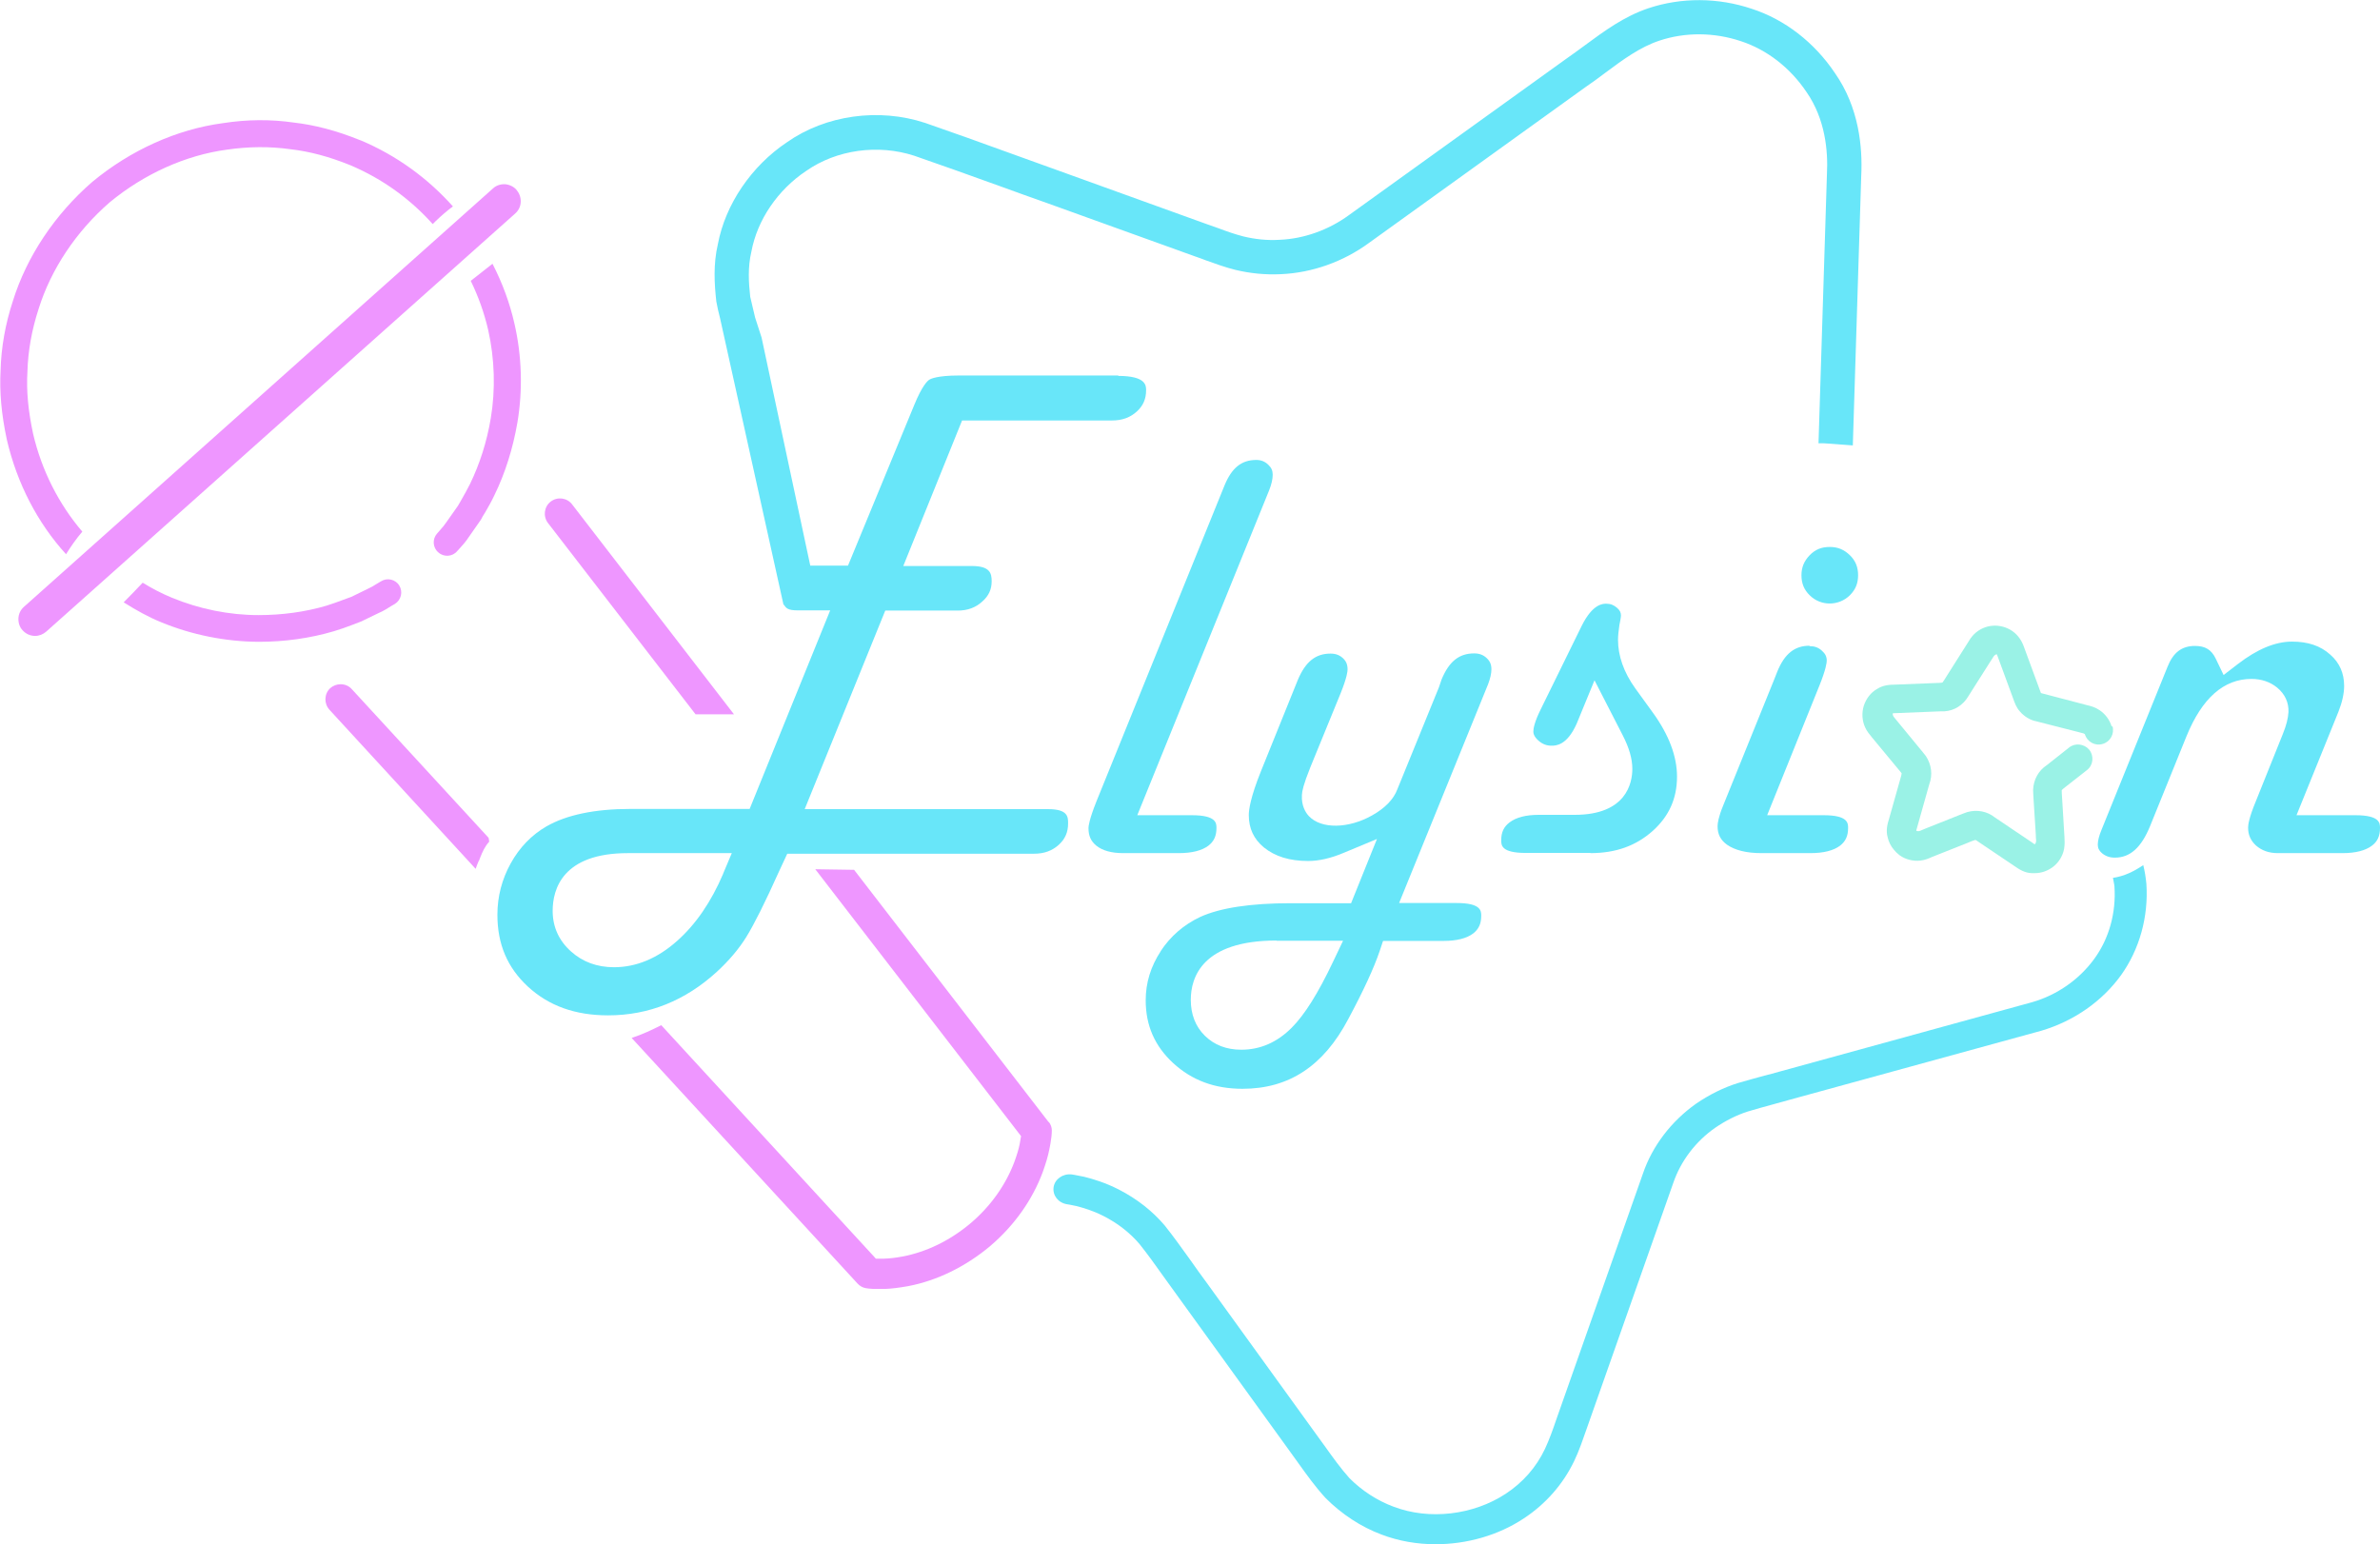 <svg width="245" height="159" viewBox="0 0 245 159" fill="none" xmlns="http://www.w3.org/2000/svg">
<g clip-path="url(#clip0_137_579)">
<path d="M217.381 74.809C217.179 74.122 216.735 73.515 216.13 73.111C215.686 72.808 215.222 72.686 214.879 72.606L210.098 71.352C210.098 71.352 210.037 71.19 209.977 71.028L208.363 66.641C208.121 65.933 207.717 65.367 207.173 64.983C206.567 64.558 205.861 64.376 205.175 64.417C204.429 64.457 203.743 64.781 203.218 65.286C202.916 65.59 202.714 65.913 202.512 66.257L200.414 69.573C200.253 69.835 200.091 70.098 199.97 70.26C199.97 70.26 199.869 70.3 199.688 70.3L195.088 70.483C194.503 70.483 193.817 70.543 193.232 70.927C192.586 71.291 192.102 71.918 191.86 72.666C191.638 73.394 191.678 74.183 192.001 74.89C192.183 75.294 192.445 75.598 192.707 75.921L195.27 79.015C195.451 79.237 195.633 79.439 195.754 79.601C195.754 79.601 195.754 79.702 195.713 79.864L194.463 84.292C194.281 84.858 194.12 85.525 194.321 86.213C194.422 86.678 194.644 87.102 194.947 87.466C195.108 87.668 195.31 87.871 195.552 88.053C196.177 88.497 196.944 88.679 197.69 88.599C198.175 88.538 198.558 88.376 198.861 88.234L202.532 86.779C202.815 86.657 203.117 86.536 203.319 86.475C203.339 86.475 203.42 86.475 203.561 86.597L207.374 89.165C207.858 89.508 208.444 89.872 209.15 89.892C209.251 89.892 209.351 89.892 209.452 89.892C210.098 89.892 210.723 89.69 211.288 89.286C211.893 88.841 212.337 88.154 212.478 87.406C212.559 86.941 212.539 86.536 212.519 86.192L212.277 82.189C212.257 81.886 212.236 81.583 212.236 81.36C212.236 81.36 212.277 81.279 212.438 81.158L214.839 79.278C215.484 78.772 215.585 77.842 215.061 77.175C214.536 76.568 213.608 76.467 213.003 76.953L210.703 78.772C209.836 79.338 209.331 80.268 209.291 81.32C209.291 81.684 209.331 82.048 209.351 82.513L209.573 85.99C209.573 86.132 209.573 86.273 209.593 86.415C209.614 86.556 209.614 86.759 209.472 86.92C209.452 86.92 209.372 86.88 209.129 86.698L205.377 84.171C204.57 83.524 203.541 83.321 202.512 83.604C202.169 83.726 201.846 83.847 201.503 83.989L198.155 85.323C198.033 85.364 197.892 85.424 197.771 85.485C197.65 85.545 197.448 85.626 197.267 85.525C197.267 85.505 197.267 85.424 197.368 85.121L198.598 80.754C198.962 79.783 198.84 78.732 198.255 77.842C198.033 77.559 197.812 77.276 197.569 76.993L195.29 74.223C195.209 74.122 195.108 74.001 195.007 73.879C194.927 73.778 194.806 73.637 194.846 73.434C194.866 73.434 194.967 73.414 195.249 73.414L199.768 73.232C200.818 73.293 201.766 72.848 202.411 71.999C202.613 71.716 202.774 71.433 202.996 71.089L204.933 68.036C205.014 67.935 205.074 67.814 205.155 67.692C205.236 67.551 205.337 67.409 205.538 67.349C205.538 67.349 205.579 67.389 205.639 67.571L207.193 71.797L207.273 72.019C207.394 72.343 207.556 72.828 207.919 73.232C208.363 73.758 208.988 74.142 209.634 74.263L213.911 75.355C214.032 75.396 214.153 75.416 214.294 75.456C214.375 75.456 214.536 75.517 214.617 75.578C214.839 76.366 215.666 76.831 216.453 76.588C217.24 76.366 217.684 75.537 217.462 74.749L217.381 74.809Z" fill="#9AF2E6"/>
<path d="M188.875 7.501C186.756 4.347 183.71 2.002 180.341 0.91C176.871 -0.263 173.078 -0.283 169.689 0.849C167.167 1.698 165.149 3.195 163.172 4.65C162.506 5.136 161.861 5.621 161.155 6.106L138.842 22.16C136.764 23.676 134.222 24.586 131.72 24.687C130.429 24.768 129.178 24.626 128.008 24.343C127.14 24.121 126.273 23.818 125.365 23.474C124.982 23.332 124.578 23.191 124.215 23.07L109.145 17.631C107.41 17.004 105.715 16.397 104.04 15.791C101.034 14.699 98.109 13.648 95.244 12.657C90.463 11.08 84.996 11.848 81.021 14.638C77.35 17.085 74.666 21.048 73.9 25.132C73.415 27.194 73.537 29.216 73.738 31.036C73.839 31.622 73.98 32.188 74.122 32.754L80.658 62.274C80.799 62.193 80.941 62.112 81.082 62.051C81.405 61.93 81.748 61.889 82.091 61.849C82.454 61.809 82.797 61.768 83.16 61.768C83.261 61.768 83.341 61.809 83.422 61.829C83.462 61.809 83.503 61.768 83.543 61.748C83.704 61.627 84.632 60.191 84.794 60.09C84.794 60.09 84.068 61.425 84.088 61.404L78.399 34.756L77.733 32.694L77.551 31.925C77.43 31.42 77.309 30.935 77.228 30.55C77.067 29.095 76.966 27.518 77.35 25.9C77.955 22.645 80.053 19.552 82.998 17.59C86.126 15.407 90.382 14.82 94.115 16.033C96.939 17.004 99.844 18.055 102.83 19.127C104.504 19.733 106.219 20.36 107.954 20.967L123.045 26.406C123.408 26.527 123.791 26.669 124.155 26.81C125.123 27.154 126.111 27.518 127.161 27.78C128.674 28.145 130.247 28.306 131.881 28.225C135.069 28.084 138.277 26.951 140.92 25.011L163.172 8.997C163.878 8.512 164.584 8.007 165.27 7.481C167.086 6.126 168.821 4.852 170.818 4.185C173.481 3.296 176.467 3.316 179.231 4.246C181.874 5.115 184.275 6.955 185.969 9.483C187.906 12.273 188.189 15.568 188.068 17.894L187.2 45.634C187.583 45.634 187.967 45.634 188.33 45.674C189.137 45.735 189.924 45.795 190.731 45.856L191.598 18.076C191.739 15.225 191.396 11.08 188.875 7.501Z" fill="#68E6F9"/>
<path d="M217.522 90.438C217.563 90.721 217.644 91.004 217.664 91.267C217.845 93.956 217.119 96.605 215.606 98.688C214.073 100.811 211.793 102.428 209.19 103.176L183.145 110.334C182.641 110.475 182.136 110.617 181.632 110.738C180.724 110.981 179.796 111.243 178.888 111.506C177.415 111.971 175.983 112.679 174.591 113.629C172.049 115.429 170.092 117.976 169.124 120.827L160.207 146.141C159.843 147.213 159.48 148.223 159.036 149.174C158.149 151.054 156.757 152.631 155.001 153.784C151.653 155.987 147.133 156.513 143.462 155.118C141.767 154.491 140.193 153.46 138.922 152.186C138.014 151.175 137.208 150.043 136.441 148.972C136.138 148.547 135.836 148.122 135.533 147.718L124.195 132.028C123.63 131.26 123.085 130.512 122.581 129.784C121.653 128.49 120.785 127.277 119.898 126.165C118.627 124.669 117.053 123.435 115.177 122.465C113.744 121.737 112.554 121.393 111.606 121.151C110.759 120.969 110.315 120.908 110.315 120.908C109.407 120.807 108.58 121.393 108.459 122.222C108.338 123.071 108.943 123.84 109.851 123.981C109.891 123.981 110.234 124.042 110.799 124.163C111.566 124.365 112.494 124.628 113.603 125.194C115.076 125.942 116.327 126.933 117.295 128.065C118.102 129.076 118.95 130.249 119.837 131.503C120.362 132.23 120.906 132.999 121.471 133.767L132.809 149.457C133.112 149.861 133.395 150.266 133.697 150.69C134.524 151.843 135.372 153.035 136.461 154.228C138.115 155.886 140.113 157.201 142.231 157.989C143.986 158.656 145.883 158.98 147.779 158.98C150.987 158.98 154.235 158.07 156.878 156.311C159.117 154.835 160.892 152.813 162.042 150.427C162.567 149.335 162.95 148.183 163.334 147.091L172.251 121.777C173.017 119.533 174.551 117.511 176.548 116.116C177.637 115.368 178.767 114.802 179.897 114.438C180.764 114.175 181.652 113.933 182.54 113.69C183.044 113.548 183.569 113.407 184.073 113.265L210.159 106.108C213.488 105.117 216.393 103.095 218.35 100.386C220.246 97.717 221.174 94.401 220.952 91.004C220.892 90.358 220.791 89.71 220.629 89.064C219.681 89.71 218.652 90.216 217.502 90.378L217.522 90.438Z" fill="#68E6F9"/>
<path d="M41.116 60.292C40.713 59.645 39.865 59.443 39.22 59.847L38.675 60.171C38.493 60.292 38.231 60.454 37.868 60.616L36.173 61.445C35.891 61.546 35.608 61.647 35.286 61.768C34.781 61.95 34.216 62.172 33.611 62.354C31.412 63.001 29.052 63.325 26.611 63.325C23.584 63.325 20.498 62.698 17.673 61.525C16.644 61.101 15.636 60.575 14.687 59.989C14.627 60.07 12.831 61.93 12.73 62.011C13.981 62.799 15.273 63.527 16.624 64.073C19.771 65.367 23.221 66.054 26.611 66.075C29.314 66.075 31.916 65.711 34.378 64.983C35.064 64.781 35.669 64.558 36.254 64.336C36.536 64.235 36.799 64.134 37.202 63.972L38.998 63.102C39.482 62.9 39.845 62.658 40.269 62.395L40.652 62.172C41.298 61.768 41.499 60.919 41.096 60.272L41.116 60.292Z" fill="#EE96FF"/>
<path d="M37.081 14.436C34.639 13.445 32.38 12.859 30.241 12.617C27.881 12.273 25.42 12.293 22.958 12.677C18.217 13.304 13.456 15.447 9.502 18.723C5.649 22.059 2.743 26.426 1.331 30.975C0.544 33.361 0.121 35.787 0.06 38.133C-0.061 40.316 0.141 42.641 0.706 45.27C1.755 49.779 3.873 53.843 6.798 57.057C7.303 56.248 7.848 55.46 8.473 54.732C6.072 51.922 4.297 48.464 3.409 44.663C2.905 42.318 2.703 40.235 2.824 38.254C2.885 36.131 3.268 33.968 3.974 31.804C5.245 27.72 7.848 23.818 11.297 20.825C14.848 17.894 19.125 15.973 23.362 15.407C25.581 15.083 27.78 15.063 29.919 15.366C31.855 15.589 33.853 16.114 36.052 17.004C39.401 18.419 42.265 20.522 44.545 23.07C44.646 22.968 44.747 22.867 44.848 22.766C45.413 22.22 45.998 21.715 46.623 21.25C44.061 18.379 40.853 16.013 37.101 14.436H37.081Z" fill="#EE96FF"/>
<path d="M48.459 28.913C49.246 30.53 49.851 32.229 50.254 33.968C50.92 36.94 51.021 40.094 50.517 43.086C50.113 45.492 49.387 47.757 48.378 49.839C48.096 50.405 47.793 50.931 47.531 51.396C47.37 51.679 47.208 51.942 47.148 52.063L45.937 53.782C45.735 54.085 45.534 54.307 45.392 54.469L45.271 54.611L44.989 54.934C44.484 55.501 44.545 56.39 45.13 56.875C45.695 57.381 46.583 57.32 47.067 56.734L47.47 56.289C47.692 56.046 47.975 55.723 48.237 55.319L49.508 53.499C49.629 53.256 49.77 53.014 49.932 52.771C50.234 52.245 50.577 51.659 50.88 51.012C52.01 48.707 52.796 46.18 53.261 43.511C53.825 40.175 53.724 36.636 52.958 33.321C52.474 31.177 51.707 29.115 50.698 27.154" fill="#EE96FF"/>
<path d="M53.18 19.552C52.878 19.208 52.454 19.006 51.99 18.965C51.546 18.945 51.082 19.087 50.759 19.39L2.461 62.476C2.118 62.779 1.917 63.204 1.896 63.649C1.876 64.114 2.017 64.558 2.32 64.882C2.643 65.246 3.107 65.468 3.611 65.468C4.035 65.468 4.438 65.307 4.761 65.023L53.039 21.978C53.382 21.675 53.584 21.25 53.604 20.805C53.624 20.36 53.483 19.916 53.18 19.572V19.552Z" fill="#EE96FF"/>
<path d="M49.307 88.618C49.347 88.517 49.388 88.396 49.428 88.295C49.65 87.729 49.932 87.102 50.356 86.657C50.356 86.516 50.316 86.394 50.295 86.253L36.214 70.947C35.911 70.604 35.487 70.442 35.064 70.442C34.68 70.442 34.297 70.583 33.994 70.846C33.369 71.433 33.329 72.423 33.914 73.07L48.964 89.448C49.065 89.164 49.166 88.881 49.287 88.618H49.307Z" fill="#EE96FF"/>
<path d="M107.954 115.53L87.921 89.549C86.589 89.528 85.258 89.508 83.926 89.488L105.109 116.965L105.069 117.188C105.029 117.39 105.008 117.572 104.968 117.774C104.867 118.3 104.686 118.886 104.423 119.614C103.536 121.98 101.982 124.183 99.904 125.942C97.786 127.722 95.365 128.894 92.904 129.359C92.157 129.501 91.552 129.562 90.967 129.582C90.765 129.582 90.564 129.582 90.362 129.582H90.16L90.019 129.42L68.069 105.542C67.08 106.047 66.072 106.512 65.022 106.856L88.284 132.15C88.506 132.392 88.788 132.554 89.111 132.615C89.333 132.655 89.555 132.675 89.898 132.695C90.281 132.695 90.705 132.695 91.088 132.695C91.794 132.675 92.541 132.574 93.469 132.412C96.454 131.846 99.38 130.411 101.902 128.308C104.403 126.185 106.279 123.536 107.349 120.645C107.651 119.796 107.873 119.068 108.014 118.36C108.095 117.956 108.176 117.572 108.236 117.026C108.257 116.804 108.277 116.601 108.277 116.379C108.277 116.055 108.156 115.732 107.954 115.489V115.53Z" fill="#EE96FF"/>
<path d="M71.6 73.536H75.554L58.89 51.922C58.365 51.234 57.377 51.113 56.691 51.639C56.005 52.164 55.884 53.155 56.408 53.843L71.6 73.536Z" fill="#EE96FF"/>
<path d="M115.136 38.658H98.714C96.475 38.658 95.789 39.002 95.648 39.103C95.486 39.204 94.921 39.71 94.114 41.691L87.295 58.23H83.603C82.575 58.23 81.747 58.533 81.041 59.16C81.041 59.16 81.041 59.18 81.021 59.2L81.162 59.382C81.304 59.605 81.384 59.868 81.404 60.13C81.465 60.393 81.445 60.676 81.364 60.939C81.304 61.202 81.183 61.425 81.001 61.627C80.86 61.849 81.041 62.011 80.799 62.152C80.759 62.173 80.719 62.213 80.678 62.233C80.92 62.597 81.061 62.84 82.151 62.84H85.46L77.168 83.281H64.882C61.23 83.281 58.325 83.888 56.247 85.08C54.714 85.97 53.483 87.244 52.575 88.882C51.667 90.519 51.203 92.299 51.203 94.179C51.203 97.212 52.232 99.618 54.35 101.579C56.509 103.56 59.212 104.531 62.602 104.531C66.798 104.531 70.55 103.014 73.799 100.042C75.049 98.89 76.058 97.697 76.825 96.463C77.612 95.19 78.762 92.905 80.214 89.67L81.041 87.891H106.441C107.49 87.891 108.317 87.588 109.003 86.961C109.649 86.374 109.951 85.667 109.951 84.777C109.951 84.11 109.951 83.301 107.894 83.301H82.837L91.129 62.86H98.573C99.602 62.86 100.429 62.557 101.115 61.93C101.781 61.344 102.083 60.676 102.083 59.847C102.083 59.018 101.922 58.27 100.026 58.27H92.985L99.037 43.288H114.471C115.52 43.288 116.347 42.985 117.033 42.358C117.678 41.772 117.981 41.064 117.981 40.175C117.981 39.689 117.981 38.699 115.096 38.699L115.136 38.658ZM74.444 89.953C73.214 92.844 71.62 95.169 69.703 96.868C67.686 98.667 65.487 99.577 63.207 99.577C61.472 99.577 59.979 99.031 58.789 97.96C57.538 96.848 56.892 95.432 56.892 93.774C56.892 91.55 57.901 87.83 64.639 87.83H75.332L74.444 89.933V89.953Z" fill="#68E6F9"/>
<path d="M117.073 83.928L130.651 50.466C130.893 49.859 131.014 49.313 131.014 48.869C131.014 48.444 130.873 48.141 130.55 47.837C130.207 47.514 129.824 47.352 129.319 47.352C127.806 47.352 126.797 48.161 126.051 49.981L112.857 82.533C112.11 84.413 112.05 85.08 112.05 85.242C112.05 86.051 112.292 86.597 112.857 87.062C113.482 87.567 114.41 87.83 115.621 87.83H121.35C122.702 87.83 123.731 87.567 124.397 87.062C124.962 86.617 125.224 86.071 125.224 85.242C125.224 84.757 125.224 83.928 122.702 83.928H117.114H117.073Z" fill="#68E6F9"/>
<path d="M119.494 97.919C118.465 99.476 117.94 101.174 117.94 102.974C117.94 105.582 118.868 107.685 120.765 109.444C122.702 111.223 125.042 112.092 127.907 112.092C132.688 112.092 136.239 109.747 138.781 104.935C140.354 102.003 141.444 99.638 142.029 97.899L142.372 96.868H148.606C149.957 96.868 150.986 96.605 151.652 96.1C152.217 95.655 152.479 95.109 152.479 94.28C152.479 93.794 152.479 92.966 149.957 92.966H144.026L153.185 70.442C153.407 69.856 153.528 69.33 153.528 68.905C153.528 68.42 153.387 68.076 153.044 67.753C152.701 67.429 152.298 67.268 151.753 67.268C150.2 67.268 149.171 68.097 148.404 69.936L148.122 70.765L143.845 81.259C143.461 82.29 142.574 83.2 141.242 83.948C138.801 85.323 136.017 85.363 134.746 84.029C134.383 83.645 133.959 82.937 134.02 81.845C134.04 81.441 134.161 80.814 134.887 78.994L138.014 71.352C138.68 69.694 138.72 69.087 138.72 68.925C138.72 68.42 138.579 68.076 138.256 67.773C137.913 67.45 137.51 67.288 136.965 67.288C135.432 67.288 134.403 68.117 133.616 69.957L133.273 70.806L129.803 79.399C128.714 82.108 128.552 83.382 128.552 83.908C128.552 85.282 129.057 86.374 130.106 87.244C131.256 88.174 132.749 88.639 134.665 88.639C135.775 88.639 137.026 88.356 138.397 87.769L141.746 86.374L139.083 92.986H132.87C128.714 92.986 125.587 93.471 123.549 94.401C121.874 95.19 120.482 96.382 119.454 97.96L119.494 97.919ZM131.417 96.848H138.256L137.227 99.011C135.694 102.246 134.302 104.47 132.97 105.804C131.478 107.301 129.743 108.069 127.786 108.069C126.252 108.069 125.002 107.584 124.033 106.633C123.065 105.683 122.581 104.43 122.581 102.933C122.581 100.649 123.731 96.827 131.417 96.827V96.848Z" fill="#68E6F9"/>
<path d="M163.717 87.83C166.319 87.83 168.417 87.082 170.152 85.525C171.827 84.009 172.634 82.189 172.634 79.945C172.634 77.882 171.807 75.659 170.152 73.374L168.337 70.867C167.146 69.209 166.561 67.51 166.561 65.873C166.561 65.428 166.622 64.922 166.702 64.356C166.763 64.073 166.864 63.527 166.864 63.365C166.864 63.062 166.743 62.82 166.46 62.577C166.137 62.294 165.795 62.152 165.351 62.152C165.008 62.152 163.959 62.152 162.829 64.417L158.612 73.01C157.947 74.344 157.846 75.032 157.846 75.294C157.846 75.436 157.846 75.78 158.37 76.245C158.774 76.609 159.218 76.77 159.702 76.77C160.146 76.77 161.296 76.77 162.304 74.506L164.14 70.038L167.045 75.699C167.711 76.993 168.034 78.125 168.034 79.156C168.034 80.572 167.449 83.888 162.103 83.888H158.411C157.079 83.888 156.07 84.15 155.384 84.676C154.799 85.121 154.537 85.687 154.537 86.516C154.537 87.001 154.537 87.81 157.059 87.81H163.717V87.83Z" fill="#68E6F9"/>
<path d="M188.349 56.309C187.522 56.309 186.857 56.572 186.292 57.158C185.727 57.745 185.444 58.392 185.444 59.221C185.444 60.05 185.707 60.717 186.292 61.283C187.421 62.415 189.278 62.415 190.427 61.283C191.013 60.697 191.275 60.05 191.275 59.221C191.275 58.392 191.013 57.724 190.427 57.158C189.842 56.592 189.197 56.309 188.37 56.309H188.349Z" fill="#68E6F9"/>
<path d="M186.271 66.479C184.738 66.479 183.709 67.308 182.963 69.128L182.62 69.997L177.374 82.957C176.89 84.13 176.81 84.777 176.81 85.06C176.81 85.889 177.112 86.476 177.778 86.961C178.585 87.527 179.775 87.83 181.309 87.83H186.372C187.724 87.83 188.753 87.567 189.419 87.062C189.984 86.617 190.246 86.071 190.246 85.242C190.246 84.757 190.246 83.928 187.744 83.928H181.914L187.3 70.563C187.966 68.906 188.047 68.218 188.047 68.016C188.047 67.612 187.906 67.308 187.563 67.005C187.199 66.661 186.796 66.52 186.271 66.52V66.479Z" fill="#68E6F9"/>
<path d="M234.489 87.83H241.146C242.478 87.83 243.507 87.567 244.172 87.062C244.737 86.637 245 86.071 245 85.242C245 84.757 245 83.928 242.478 83.928H236.405L240.723 73.272C241.106 72.302 241.308 71.392 241.308 70.624C241.308 69.31 240.844 68.238 239.875 67.389C238.867 66.479 237.575 66.054 235.941 66.054C234.226 66.054 232.37 66.823 230.373 68.359L228.9 69.492L228.093 67.814C227.649 66.883 227.004 66.499 225.955 66.499C224.603 66.499 223.715 67.166 223.13 68.642L216.352 85.383C216.089 86.01 215.948 86.556 215.948 86.94C215.948 87.304 216.069 87.567 216.372 87.83C216.735 88.133 217.159 88.295 217.703 88.295C219.277 88.295 220.427 87.264 221.335 85.04L225.087 75.78C226.681 71.877 228.92 69.896 231.765 69.896C232.794 69.896 233.682 70.199 234.408 70.786C235.215 71.453 235.618 72.322 235.578 73.313C235.538 73.96 235.356 74.688 234.993 75.578L232.209 82.513C231.523 84.17 231.422 84.898 231.422 85.202C231.422 85.95 231.684 86.536 232.229 87.041C232.834 87.567 233.561 87.83 234.489 87.83Z" fill="#68E6F9"/>
</g>
<defs>
<clipPath id="clip0_137_579">
<rect width="245" height="159" fill="white"/>
</clipPath>
</defs>
</svg>
